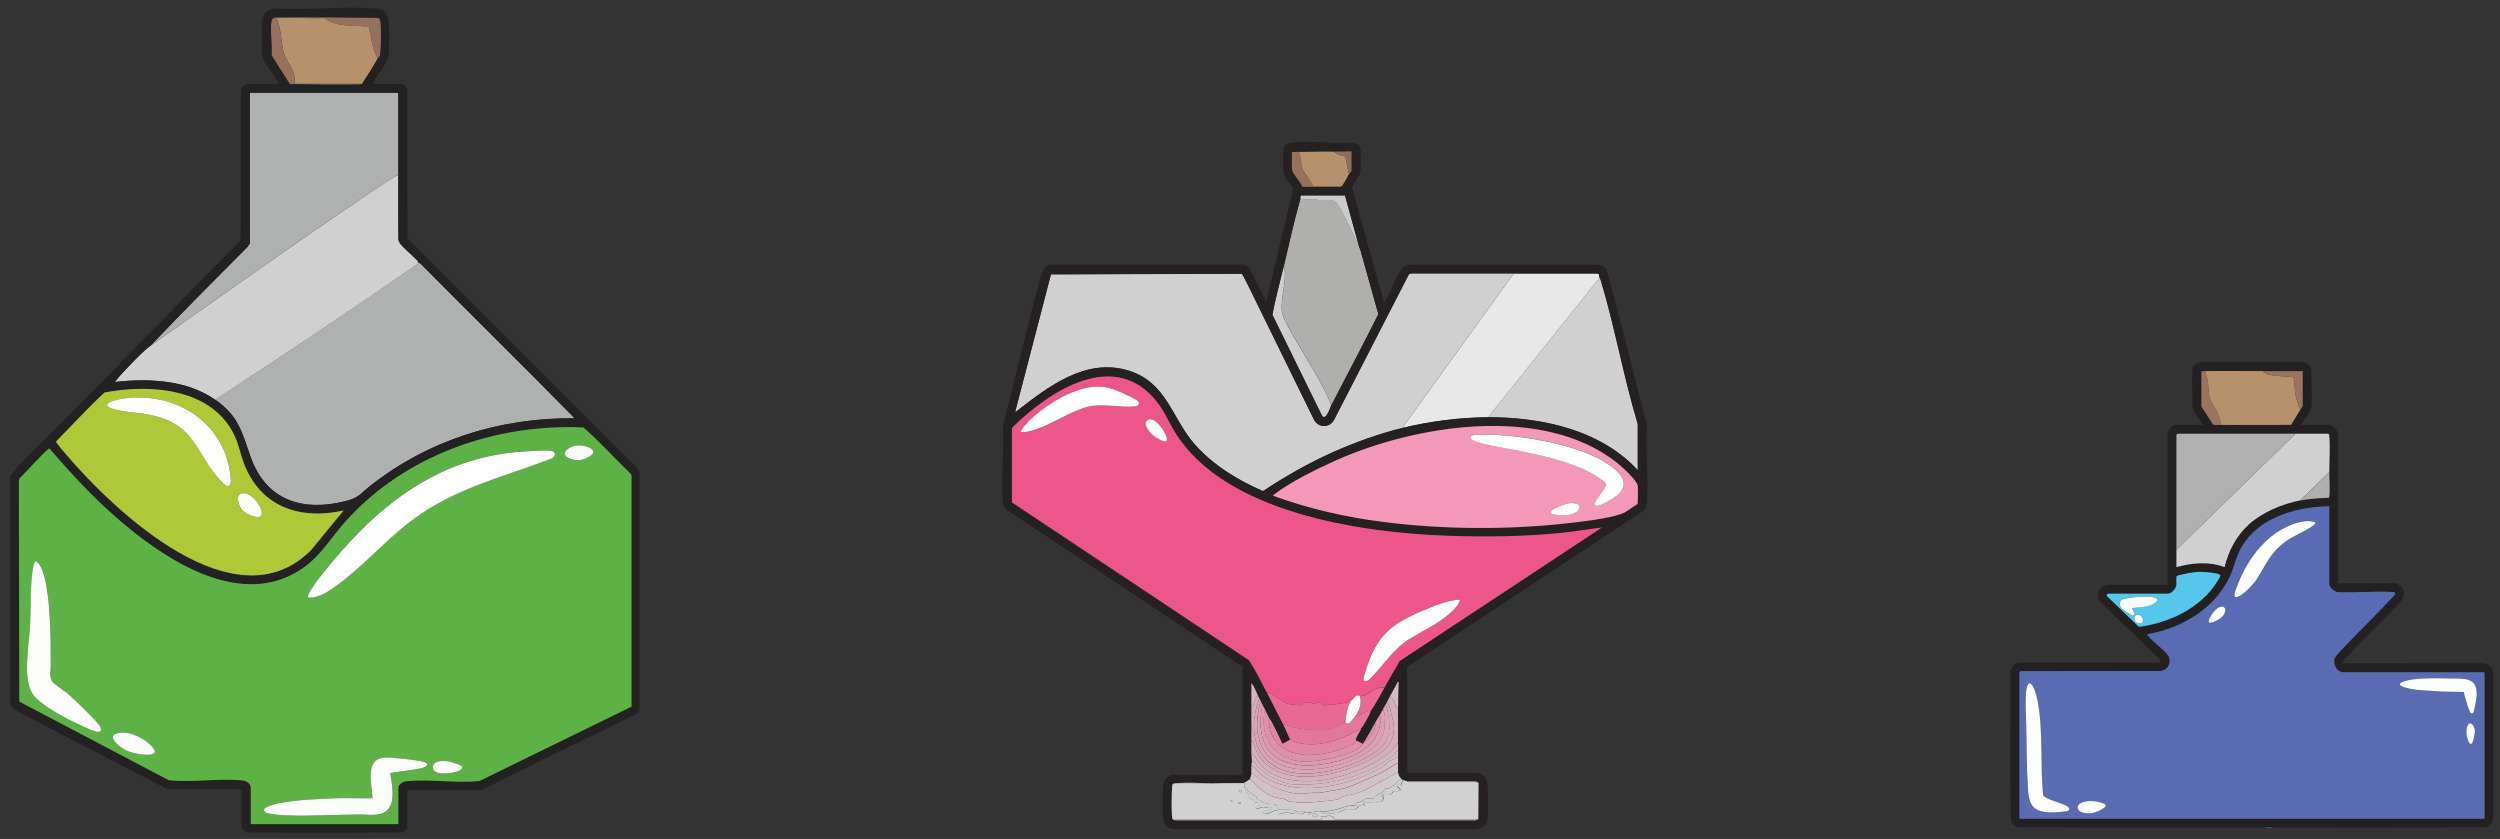 <?xml version="1.0" encoding="UTF-8"?>
<svg id="Layer_1" data-name="Layer 1" xmlns="http://www.w3.org/2000/svg" width="290.06" height="97.34" viewBox="0 0 290.06 97.34">
  <rect x="0" y="0" width="290.06" height="97.34" fill="#333333" stroke="none"/>
  <g>
    <g>
      <path d="M48.52,30.45s.17.03.26.12c5.94,6.01,11.98,11.91,17.89,17.95-8.7-.07-16.95,2.51-23.76,7.88-1.18.94-1.26,1.35-2.87,1.75-4.97,1.24-9.18-.12-10.96-5.14-1.04-2.92-1.36-4.72-4.11-6.64,7.83-5.15,15.64-10.32,23.34-15.67.11-.07.25-.06.21-.26Z" fill="#afb0b0"/>
      <path d="M46.21,20.35c0,2.49-.02,4.98.02,7.47.02.13.08.25.15.36.33.51,1.52,1.5,2.02,2.01.09.09.11.24.12.26.04.19-.11.18-.21.26-7.69,5.35-15.51,10.52-23.34,15.67-3.3-2.3-7.76-2.51-11.64-2.06.18-.2.33-.44.51-.64.8-.88,2.7-2.92,3.6-3.55,7.23-5.07,14.5-10.3,21.84-15.28,2.1-1.42,4.37-3.05,6.52-4.35.13-.08.23-.18.4-.15Z" fill="#d0d0d1"/>
      <path d="M17.44,40.13c3.69-3.88,7.48-7.68,11.26-11.47.06-.08.3-.43.3-.47V10.75h17.21c0,3.2,0,6.4,0,9.59-.18-.03-.27.07-.4.15-2.15,1.3-4.43,2.93-6.52,4.35-7.34,4.98-14.61,10.21-21.84,15.28Z" fill="#afb0b0"/>
      <g>
        <path d="M43.82,6.81c-.55,1-1.17,1.96-1.8,2.91h-7.88c.36-1.39-.9-2.42-1.22-3.62-.35-1.28-.26-2.76-.83-4.01,1.8-.11,3.71.08,5.52,0,1.46,1.15,3.48.71,5.19,1.06.29,1.24.39,2.51,1.02,3.64Z" fill="#b6926c"/>
        <path d="M43.82,6.81c-.63-1.13-.74-2.4-1.02-3.64-1.71-.35-3.73.09-5.19-1.06-1.81.08-3.72-.11-5.52,0-.11,0-.26-.02-.34,0,.09-.14.32-.09.47-.09,3.87-.04,7.74,0,11.61.04.25.09.31.27.34.52.07.56.07,3.44-.07,3.87-.07.21-.23.28-.28.37Z" fill="#92725c"/>
        <path d="M32.08,2.1c.58,1.25.48,2.73.83,4.01.32,1.19,1.58,2.23,1.22,3.62h7.88c-.09.14-.32.09-.47.09-2.64.03-5.28,0-7.92-.04l-2.12-3.36c.09-1.22-.17-2.75-.02-3.93.02-.17.08-.33.26-.38.08-.02.24,0,.34,0Z" fill="#97715c"/>
      </g>
    </g>
    <g>
      <path d="M43.3,9.73h3.3c.24,0,.68.52.64.81l.04,17.08,26.67,26.68.25.43v27.4c.03.33-.17.59-.45.74l-17.91,8.8h-8.61v4.32c0,.23-.44.58-.68.61-5.95.05-11.94.09-17.89-.02-.22-.03-.61-.38-.61-.58v-4.41h-8.61c-5.51-2.97-11.16-5.7-16.66-8.69-.36-.19-1.44-.7-1.56-1.01-.15-8.84-.03-17.71-.06-26.56.04-.25.79-1.04,1.02-1.29,1.48-1.61,3.18-3.14,4.71-4.71,7.01-7.15,14.02-14.3,21.02-21.46l.04-17.25c-.05-.33.42-.9.73-.9h3.64c-.31-.91-1.76-2.35-1.88-3.22-.11-.81-.11-3.46,0-4.27.1-.72.79-1.21,1.49-1.25,3.77.22,7.84-.28,11.57,0,.66.05,1.38.31,1.54,1.03.15.65.12,3.66.04,4.42-.09.95-1.47,2.33-1.8,3.29ZM31.74,2.1c-.19.05-.24.21-.26.38-.15,1.18.11,2.71.02,3.93l2.12,3.36c2.64.05,5.28.08,7.92.04.14,0,.38.05.47-.09.63-.95,1.24-1.91,1.8-2.91.05-.08.21-.16.28-.37.14-.44.13-3.31.07-3.87-.03-.24-.09-.43-.34-.52-3.87-.04-7.74-.08-11.61-.04-.14,0-.38-.05-.47.09ZM17.44,40.13c-.9.63-2.8,2.67-3.6,3.55-.18.2-.33.44-.51.64,3.88-.45,8.34-.25,11.64,2.06,2.75,1.92,3.07,3.71,4.11,6.64,1.78,5.02,5.99,6.38,10.96,5.14,1.61-.4,1.69-.82,2.87-1.75,6.81-5.38,15.06-7.95,23.76-7.88-5.91-6.03-11.95-11.94-17.89-17.95-.09-.09-.24-.11-.26-.12-.02-.02-.03-.17-.12-.26-.5-.51-1.69-1.5-2.02-2.01-.07-.11-.13-.23-.15-.36-.04-2.49-.01-4.98-.02-7.47,0-3.2,0-6.4,0-9.59h-17.21v17.43s-.24.4-.3.47c-3.78,3.8-7.57,7.59-11.26,11.47ZM39.88,59.22c-5.14,1.16-9.71-.42-11.62-5.55-.37-.98-.54-1.99-.98-2.96-2.53-5.67-9.8-6.2-15.16-5.17-1.96,1.81-3.75,3.78-5.62,5.68-.03.15.96,1.27,1.14,1.49,5.75,6.72,19.72,19.96,28.47,11.09l3.76-4.58ZM29.09,91.29v4.32h17.12v-4.24c0-.38.55-.69.9-.73,2.66-.3,5.81.26,8.52-.04l17.62-8.62v-26.83s-.07-.18-.07-.18c-1.86-1.76-3.57-3.72-5.5-5.38-10.23-.47-20.73,3.22-27.6,10.9-1.65,1.85-2.81,3.92-4.9,5.38-6.41,4.51-14.2.14-19.5-4.01-3.66-2.87-6.94-6.3-9.95-9.84-.24-.05-3.02,3.09-3.46,3.46l-.09.34.05,25.57,17.34,9.12c2.74.3,5.93-.26,8.61.04.4.04.82.3.9.73Z" fill="#232121"/>
      <path d="M29.09,91.29c-.08-.42-.5-.68-.9-.73-2.68-.3-5.87.26-8.61-.04l-17.34-9.12-.05-25.57.09-.34c.44-.37,3.22-3.51,3.46-3.46,3.01,3.54,6.28,6.97,9.95,9.84,5.3,4.15,13.09,8.52,19.5,4.01,2.08-1.46,3.24-3.53,4.9-5.38,6.87-7.68,17.38-11.37,27.6-10.9,1.93,1.66,3.64,3.61,5.5,5.38l.08.18v26.83s-17.63,8.62-17.63,8.62c-2.71.3-5.87-.26-8.52.04-.35.04-.9.35-.9.73v4.24h-17.12v-4.32ZM66.74,51.71c-.78.12-1.91.97-.66,1.48.73.29,1.35.27,2.06-.08,1.79-.88-.28-1.57-1.4-1.4ZM35.77,69.33c1.24.07,2.45-.8,3.42-1.51,3.37-2.47,6-5.73,9.57-8.16,4.72-3.21,9.94-4.44,15.2-6.46.58-.32.54-.84-.15-.92s-2.21.04-3,.09c-10.3.62-17.48,6.65-23.59,14.43-.25.32-1.75,2.22-1.46,2.52ZM4.13,65.13c-.29.07-.45,1.78-.47,2.1-.15,1.73-.08,3.57-.17,5.31-.11,2.16-.88,6.15.27,7.95.84,1.33,4.11,3,5.58,3.67.48.22,1.78.89,2.23.74.33-.11.07-.58-.07-.76-.66-.89-2.78-2.9-3.68-3.68-.44-.39-1.75-1.16-1.89-1.62-.18-.63-.04-1.03-.04-1.58,0-2.63.05-9.61-1.3-11.72-.07-.11-.33-.43-.46-.4ZM13.91,85.02c-1.78.24-.21,1.55.56,1.96s1.99.63,2.84.59c1.46-.07.12-1.21-.39-1.58-.83-.6-1.97-1.11-3.01-.97ZM45.27,89.71c1.19-.24,2.64-.3,3.79-.62.46-.13.77-.44.19-.66-.63-.24-3.91-.56-4.62-.52-2.39.15-1.46,3.16-1.41,4.71-1.32.04-2.66-.05-3.99,0-2.04.07-4.67.18-6.65.54-.34.06-2.68.55-1.76,1.11.34.2,1.7.3,2.16.33,2.85.14,5.94-.09,8.83-.09.67,0,1.32.1,2.04,0,2.3-.34,1.69-3.15,1.42-4.79ZM53.56,88.87c-.04-.07-1.1-.44-1.27-.48-.61-.15-2.12-.28-2.06.69.05.81,1.6.71,2.15.6.33-.06,1.51-.27,1.18-.81Z" fill="#5db246"/>
      <path d="M35.77,69.33c-.3-.3,1.21-2.21,1.46-2.52,6.11-7.78,13.29-13.81,23.59-14.43.78-.05,2.28-.17,3-.09s.73.61.15.92c-5.27,2.02-10.48,3.25-15.2,6.46-3.57,2.43-6.2,5.68-9.57,8.16-.96.71-2.18,1.58-3.42,1.51Z" fill="#fdfefd"/>
      <path d="M45.27,89.71c.27,1.63.88,4.44-1.42,4.79-.72.11-1.37,0-2.04,0-2.89,0-5.98.24-8.83.09-.46-.02-1.82-.12-2.16-.33-.92-.56,1.41-1.04,1.76-1.11,1.98-.36,4.61-.47,6.65-.54,1.32-.04,2.66.04,3.99,0-.05-1.55-.98-4.56,1.41-4.71.72-.05,4,.28,4.62.52.58.22.26.53-.19.66-1.15.32-2.6.38-3.79.62Z" fill="#fcfefc"/>
      <g>
        <path d="M4.13,65.13c.12-.03.39.29.46.4,1.35,2.11,1.3,9.09,1.3,11.72,0,.56-.14.96.04,1.58.13.47,1.44,1.23,1.89,1.62.9.79,3.02,2.79,3.68,3.68.14.18.4.65.07.76-.45.15-1.75-.52-2.23-.74-1.47-.67-4.74-2.34-5.58-3.67-1.15-1.8-.38-5.79-.27-7.95.09-1.74.02-3.58.17-5.31.03-.32.18-2.03.47-2.1Z" fill="#fdfefc"/>
        <path d="M13.91,85.02c1.04-.14,2.18.37,3.01.97.51.37,1.85,1.51.39,1.58-.84.04-2.09-.19-2.84-.59s-2.34-1.72-.56-1.96Z" fill="#fbfdfb"/>
      </g>
      <path d="M66.74,51.71c1.12-.18,3.18.52,1.4,1.4-.71.35-1.32.38-2.06.08-1.25-.5-.12-1.35.66-1.48Z" fill="#fafdfa"/>
      <path d="M53.56,88.87c.33.53-.85.74-1.18.81-.55.1-2.1.21-2.15-.6-.06-.97,1.45-.83,2.06-.69.17.04,1.23.42,1.27.48Z" fill="#fafcfa"/>
      <g>
        <path d="M39.88,59.22l-3.76,4.58c-8.76,8.87-22.72-4.37-28.47-11.09-.18-.22-1.17-1.33-1.14-1.49,1.87-1.9,3.66-3.87,5.62-5.68,5.36-1.03,12.63-.5,15.16,5.17.43.97.61,1.98.98,2.96,1.91,5.12,6.49,6.71,11.62,5.55ZM15.03,46.15c-1.43.11-4.43.84-1.11,1.49,1.28.25,2.6.27,3.87.58,5.19,1.25,4.89,4.65,8.09,7.84.7.7.96.3.89-.55-.49-6.14-5.81-9.82-11.74-9.36ZM27.95,57.27c-.66.2-.23,1.54.16,1.94.47.49,2.5,1.42,2.22.09-.18-.88-1.36-2.34-2.39-2.03Z" fill="#aec837"/>
        <path d="M15.03,46.15c5.93-.45,11.24,3.22,11.74,9.36.07.85-.19,1.25-.89.55-3.2-3.18-2.9-6.59-8.09-7.84-1.27-.31-2.59-.33-3.87-.58-3.31-.65-.32-1.38,1.11-1.49Z" fill="#fefefc"/>
        <path d="M27.95,57.27c1.03-.31,2.2,1.15,2.39,2.03.28,1.33-1.75.4-2.22-.09-.39-.4-.83-1.74-.16-1.94Z" fill="#fdfefa"/>
      </g>
    </g>
  </g>
  <g>
    <g>
      <path d="M175.63,31.73l-12.94,17.92c-2.66.65-5.57,1.7-8.07,2.82-2.83,1.26-5.5,2.81-8.08,4.5-2.91-1.26-5.77-3-7.89-5.39-2.69-3.03-3.24-7.23-7.73-8.6-4.95-1.51-9.31,1.88-12.92,4.69-.07.05-.09.13-.21.1l4.15-15.95,22.14-.07c.13.06,1.21,2.3,1.37,2.64,2.35,4.74,4.64,9.51,6.99,14.25.5,1.03,1.88,1.03,2.38,0l8.67-16.86.28-.07c3.96,0,7.91,0,11.87,0Z" fill="#d0d0d1"/>
      <path d="M185.6,32.21c.02.05.08.11.11.2,1.66,5.47,2.67,11.29,4.32,16.78v5.36c-2.35-2.58-5.55-4.2-8.9-5.11-2.69-.73-5.68-1.06-8.47-1.04l12.94-16.19Z" fill="#d0d0d1"/>
      <path d="M185.6,32.21l-12.94,16.19c-3.25.02-6.81.47-9.96,1.25l12.94-17.92c3.22,0,6.44,0,9.65,0,.35,0,.25.32.31.49Z" fill="#e7e8e7"/>
      <g>
        <path d="M157.72,28.75s.09.08.09.15l2.11,7.55c-1.77,3.54-3.63,7.04-5.45,10.56-.32-.85-.74-1.66-1.16-2.47-1.21-2.29-2.71-4.48-3.9-6.76-.51-.98-.74-1.34-.68-2.5.07-1.33.45-2.66.35-4.01,0-.12-.02-.24-.14-.31.63-2.63,1.2-5.29,1.94-7.89.61.11,1.22.05,1.83.07.13,0,.27.06.41.07,1.02.05,1.62-.31,2.22.69.78,1.3,1.75,3.43,2.39,4.84Z" fill="#afafae"/>
        <path d="M154.46,47.01c-.16.32-.6,1.82-1.07,1.24l-5.77-11.74c.35-1.86.86-3.71,1.3-5.55.12.07.13.19.14.31.11,1.35-.27,2.68-.35,4.01-.06,1.16.17,1.52.68,2.5,1.19,2.28,2.69,4.47,3.9,6.76.42.8.85,1.61,1.16,2.47Z" fill="#cfcecf"/>
        <path d="M156.54,20.17c-.13.22-.74,1.42-.9,1.45h-3.31c-.23-.7-.96-1.41-1.2-2.03-.23-.58-.17-1.39-.47-1.99.99-.01,3.19-.16,4.05,0,.14.03.43.3.66.38.17.06.64.1.69.14.12.08.3,1.79.48,2.05Z" fill="#b6926c"/>
        <path d="M150.87,23.08c.04-.14-.09-.4.17-.42h5.01s1.67,6.09,1.67,6.09c-.63-1.42-1.6-3.54-2.39-4.84-.6-1-1.19-.64-2.22-.69-.15,0-.28-.07-.41-.07-.61-.02-1.23.04-1.83-.07Z" fill="#c9cccd"/>
        <path d="M150.66,17.61c.3.6.24,1.4.47,1.99.24.62.97,1.33,1.2,2.01h3.31c-.07.13-.26.08-.38.09-1.39.02-2.78,0-4.17-.02-.19-.52-1.07-1.43-1.18-1.9-.06-.29-.06-1.67-.02-2,0-.08-.03-.14.07-.17.11-.04.53,0,.69,0Z" fill="#97715c"/>
        <path d="M149.97,17.61l6.85-.07v2.32s-.25.27-.28.31c-.18-.26-.36-1.96-.48-2.05-.05-.04-.52-.08-.69-.14-.23-.08-.52-.35-.66-.38-.85-.16-3.05-.02-4.05,0-.17,0-.58-.04-.69,0Z" fill="#8c705b"/>
      </g>
    </g>
    <g>
      <path d="M144.16,77.35l-27.21-18.1c-.4-.27-.56-.65-.6-1.13-.24-2.8.18-5.95,0-8.78,1.57-5.64,2.75-11.4,4.36-17.02.23-.81.31-1.54,1.34-1.63h22.13c.37.08.72.29.9.63l1.84,3.66,3.1-12.99c.02-.32-.99-1.41-1.08-1.79-.1-.43-.06-2.38-.02-2.89s.45-.74.94-.79c2.25-.23,4.89.15,7.18.02.34.06.73.38.8.73.09.44.06,2.05.02,2.55-.07.75-1,1.56-.96,2.05l3.65,13.13c.17.04.11-.03.15-.09.72-1.04,1.16-2.63,1.89-3.64.18-.24.53-.51.83-.55h21.93c.42-.03.76.24,1.04.5,1.64,5.99,3.14,12.04,4.67,18.06-.22,2.95.29,6.31,0,9.21-.03.28-.14.5-.31.73l-27.5,18.17.04,12.13.27.14h7.75c.84.14,1.22.56,1.28,1.41.07,1.01.1,2.89,0,3.88-.08.83-.63,1.2-1.41,1.28h-34.93c-.68-.1-1.21-.5-1.29-1.21-.09-.83-.1-3.26.02-4.06.04-.24.16-.53.33-.71.09-.1.55-.38.66-.38h8.09s.1-.1.1-.1v-12.38ZM149.97,17.61c-.1.03-.06.09-.07.17-.04.32-.05,1.71.02,2,.11.47.98,1.38,1.18,1.9,1.39.01,2.78.03,4.17.02.12,0,.31.04.38-.07.16-.04.77-1.23.9-1.45.03-.05.28-.26.28-.31v-2.32l-6.85.07ZM150.87,23.08c-.74,2.6-1.31,5.26-1.94,7.89-.44,1.84-.95,3.69-1.3,5.55l5.77,11.74c.47.57.91-.93,1.07-1.24,1.82-3.52,3.67-7.02,5.45-10.56l-2.11-7.55c0-.06-.07-.11-.09-.15l-1.67-6.08h-5.01c-.26,0-.13.27-.17.41ZM175.63,31.73c-3.96,0-7.91,0-11.87,0l-.28.07-8.67,16.86c-.49,1.03-1.88,1.03-2.38,0-2.35-4.74-4.64-9.51-6.99-14.25-.17-.33-1.24-2.57-1.37-2.64l-22.14.07-4.15,15.95c.12.03.14-.05.21-.1,3.61-2.81,7.97-6.19,12.92-4.69,4.49,1.37,5.04,5.57,7.73,8.6,2.12,2.39,4.98,4.13,7.89,5.39,2.58-1.7,5.26-3.24,8.08-4.5,2.5-1.12,5.41-2.17,8.07-2.82,3.15-.77,6.71-1.23,9.96-1.25,2.79-.01,5.78.31,8.47,1.04,3.34.91,6.55,2.53,8.9,5.11v-5.36c-1.65-5.49-2.67-11.31-4.32-16.78-.03-.09-.09-.15-.11-.2-.06-.17.04-.5-.31-.49-3.22,0-6.44,0-9.65,0ZM146.99,80.36c.63,1.22,1.24,2.45,1.87,3.67.3.58.55,1.21.83,1.8l-.9.48c-.37-.84-.79-1.67-1.21-2.49-.09-.17-.24-.33-.31-.48-.16-.32-.32-.65-.48-.97-.09-.18-.18-.37-.28-.55-.05-.09-.09-.18-.14-.28s-.09-.18-.14-.28c-.09-.18-.19-.37-.28-.55-.23-.47-.4-1.06-.76-1.45,0,.9,0,1.8,0,2.7,0,1.36,0,2.72,0,4.08,0,.46,0,.92,0,1.38,0,.3.07.67.07.9,0,.15-.06.35-.07.55,0,.27.03.57,0,.83-.02.15-.13.58-.21.69-.06.09-.65.46-.76.48-.04,0-.09,0-.14,0-2.42.25-5.29-.23-7.72,0-.13.01-.13,0-.23.07-.16.1-.13.13-.14.31-.07.83-.1,2.8,0,3.61,0,.06.01.11.04.17.02.04.07.05.1.07.08.05.12.1.23.07h34.74c.11.03.17-.05.23-.07.05-.02.13,0,.17-.06l.03-4.12c0-.17-.12-.13-.21-.17-.06-.03-.13-.11-.23-.07h-7.86c-.1-.02-.34-.09-.42-.13-.01,0-.26-.2-.28-.21s-.22-.28-.23-.29c-.04-.09-.11-.36-.12-.47-.03-.32,0-.7,0-1.04,0-.23,0-.46,0-.69,0-.21,0-.42,0-.62,0-.32,0-.65,0-.97,0-1.38-.01-2.77,0-4.15,0-.99.03-1.98.07-2.97-.19-.04-.12.05-.17.14-.28.47-.51,1-.8,1.45-.02.02-.06.04-.07.07,0,.02,0,.05,0,.07-.14.24-.23.49-.35.69-.05.09-.14.22-.21.35-.05.1-.14.22-.21.35-.14.25-.28.52-.42.76-.13.23-.28.46-.42.69-.45.79-.9,1.66-1.38,2.42-.05.07-.09.14-.14.21-.21-.13-.48-.23-.69-.35-.03-.01-.13-.07-.13-.08-.06-.13.43-.99.54-1.17,0,0,.05-.02.07-.07.01-.04,0-.09,0-.14.2-.11.81-1.32.98-1.61.06-.11.09-.34.13-.39.58-.82,1.07-1.78,1.59-2.7.59-1.04,1.17-2.09,1.78-3.11l23.47-15.49c-1.56.19-3.11.46-4.67.62-4.39.45-8.81.5-13.21.34-10.07-.35-25.93-2.64-31.68-12.04-.65-1.06-1.11-2.19-1.85-3.2-4.89-6.67-12.62-1.66-17.04,2.72v8.65s27.49,18.3,27.49,18.3c.77,1.19,1.43,2.5,2.08,3.77ZM147.75,57.53c4.12,1.5,8.42,2.48,12.77,3.03,6.94.88,14.48.93,21.43.14,1.72-.19,4.67-.52,6.24-1.1.61-.23,1.22-.79,1.8-1.11.06-.09.06-1.88.04-2.11-.08-.66-1.93-2.31-2.5-2.76-8.6-6.7-23.28-4.33-32.55-.19-2.12.95-5.33,2.52-7.13,3.94-.06.04-.13,0-.09.16Z" fill="#242120"/>
      <path d="M146.99,80.36c-.65-1.27-1.31-2.58-2.08-3.77l-27.49-18.3v-8.65c4.42-4.38,12.15-9.4,17.04-2.72.74,1.01,1.2,2.14,1.85,3.2,5.76,9.4,21.61,11.69,31.68,12.04,4.4.15,8.82.1,13.21-.34,1.56-.16,3.11-.43,4.67-.62l-23.47,15.49c-.61,1.03-1.19,2.08-1.78,3.11-.12-.06-.21-.05-.34-.04-1.09.09-1.35.9-2.49,1.01-.05,0-.19-.11-.36-.06-.05.02-.26.21-.33.27-.32.02-.69.45-.95.54-.27.1-2.34.34-2.62.3-.32-.05-.26-.26-.36-.28-.26-.07-.55.08-.75.07-.19,0-.31-.07-.63-.08-.17,0-.3-.11-.46,0-.15.1-.05.29-.43.29-.29,0-1.31-.09-1.56-.18-.28-.09-1.39-.88-1.75-1.09-.12-.07-.48-.31-.6-.2ZM118.49,50.13c.65.06,1.28-.15,1.88-.36,1.92-.68,4.01-2.13,5.93-2.58,1.68-.39,3.77.16,5.43-.03.45-.05.54-.43.2-.68-.6-.44-2.67-1.32-3.41-1.5-2.93-.68-6.66,1.63-8.79,3.53-.19.17-1.47,1.41-1.24,1.63ZM135.36,51.16c.33-.53-1.38-3.14-2.27-2.37-.52.44.33,1.42.7,1.72.21.17,1.37.97,1.58.65ZM169.41,69.57c-1.24.06-2.51.54-3.66,1-4.31,1.75-6.03,2.99-7.41,7.61-.13.45-.38,1.08.39.8,1.65-1.55,2.84-3.63,4.78-4.83,1.53-.95,3.16-1.67,4.55-2.85.54-.45,1.17-1.03,1.35-1.73Z" fill="#ec568a"/>
      <path d="M163.25,90.67s.13.11.23.07h7.86c.09.03.2,0,.21.17l-.03,4.12c-.04.07-.13.05-.17.06h-16.56c-.02-.43-.35-.32-.64-.54-.33.31-.52.12-.92.13l.14.41h-17.23s-.08-.02-.1-.07c-.03-.06-.03-.11-.04-.17-.1-.81-.07-2.77,0-3.61.02-.18-.02-.2.14-.31l7.96-.07s.1,0,.14,0c.22-.05.12.16.14.35.03.25.07.5.22.72.08.12.33.24.34.29.02.1-.2.19-.11.31.05.06.5.26.61.34.09.06.1.2.19.25.13.06.44-.01.49.14.09.29-.45.25-.41.52.34.15.55-.13.86-.14.11,0,.22.07.34.06.2,0,.48-.19.66.04.05.11-.11.13-.18.16-.31.13-.88.19-.99.56.23-.03.58-.03.78-.08.35-.1,1.19-.82,1.16.08.06.07.91-.22,1.07-.21.17,0,.28.13.42.14.19.02.39-.1.62-.07.18.02.27.16.48.15.16,0,.39-.12.52-.21.06.02.19,0,.28,0-.09.32.34.28.35,0,.34-.03.69-.17,1.04-.14-.06.2.43.26.54.26.31.01,1.5,0,1.7-.12.22-.13.71-.37.99-.4.18-.02.78.09.95.04.05-.01.33-.39.53-.45.14-.04.33.08.49.04.03-.03-.18-.33.05-.41.22-.07.92.1,1.24.06.16-.02.24-.1.36-.12.32-.07.5.12.54-.36.02-.16-.06-.32-.04-.49.38.04.7.17,1.03-.11.1-.08.18-.28.25-.3.07-.01.18.07.27.06.04,0,.44-.12.45-.14.16-.19-.34-.28-.28-.48.67.06.31-.45.69-.69.07.04.32.12.42.14ZM144.09,91.91c.02-.21-.17-.22-.35-.21-.02.21.17.22.35.21ZM142.98,93.02c.07-.07-.14-.28-.21-.21s.14.28.21.21ZM143.67,93.09v.14s.28,0,.28,0v-.14s-.28,0-.28,0ZM152.87,94.75c.18-.19-.44-.56-.55-.23-.14.42.51.27.55.23Z" fill="#d1d1d2"/>
      <path d="M146.99,80.36c.12-.11.48.13.6.2.36.21,1.47,1,1.75,1.09.26.08,1.27.17,1.56.18.38,0,.28-.19.43-.29.17-.11.3,0,.46,0,.32,0,.44.07.63.08.21,0,.49-.14.75-.07.09.02.04.23.36.28.28.04,2.34-.2,2.62-.3.26-.09.63-.52.95-.54-.77.71-.94,1.91-.97,2.91-.69.07-1.87.9-2.87.83-.47-.03-.86.02-1.24,0-.41-.03-1.6-.27-2.06-.36-.4-.08-.7-.29-1.09-.33-.63-1.22-1.24-2.45-1.87-3.67Z" fill="#e86994"/>
      <path d="M162.21,89.56c.01.11.07.37.12.47,0,.02.21.28.23.29-.2.24-.51.54-.77.72-.08.06-.63.43-.67.44-.13.04-.35-.02-.43.02-.03.02-.06.24-.18.34-.23.19-.69.34-.89.49-.12.09-.16.28-.3.32-.24.08-.62-.05-.87.03-.11.03-.3.24-.51.32-.15.05-.48.07-.5.09-.03.03.05.21-.04.28-.12.09-.53.05-.72.09-1.4.28-2.1.79-3.59.66-.35-.03-.7.11-1.04.14-.11,0-.24,0-.35,0-.08,0-.22.02-.28,0-.01,0-.04-.15-.24-.14s-.31.17-.54.13c-.18-.03-.33-.23-.51-.26-.27-.04-1.79-.02-1.9-.1-.19-.13.19-.52-.51-.59-.54-.05-.84-.02-1.36-.28-.07-.04-.07-.16-.17-.19-.09-.03-.23,0-.3-.04s-.06-.27-.16-.39c-.1-.12-.73-.45-.91-.61-.22-.19-.2-.5-.45-.56-.02-.18.09-.4-.14-.35.11-.02.7-.39.76-.48.6.45,1.17,1.16,1.8,1.55.97.59,1.08.55,2.16.75.27.05.47.29.78.32,1.07.12,2.17.13,3.24,0,.67-.08,1.72-.12,2.32-.3.17-.05.34-.23.59-.31.84-.26,1.5-.27,2.36-.68.91-.44,1.9-1.01,2.8-1.49.4-.21.75-.48,1.16-.67Z" fill="#d0cacc"/>
      <path d="M162.21,88.52c0,.33-.03.72,0,1.04-.41.19-.76.47-1.16.67-.9.47-1.89,1.05-2.8,1.49s-1.52.42-2.36.68c-.25.08-.42.26-.59.31-.61.19-1.66.22-2.32.3-1.07.13-2.17.12-3.24,0-.31-.04-.51-.28-.78-.32-1.08-.19-1.19-.15-2.16-.75-.64-.39-1.21-1.1-1.8-1.55.08-.11.19-.54.21-.69.32-.08.32.17.49.31,1.25.99,2.81,1.75,4.41,2.03.86.15,1.39-.03,2.19-.05.73-.03.82.05,1.54-.12s1.43-.18,2.16-.4c1.24-.37,2.47-1.01,3.67-1.52.81-.35,1.26-.67,1.99-1.13.18-.11.37-.24.58-.29Z" fill="#d1c2c8"/>
      <path d="M159.03,82.5s-.06.28-.13.39c-.17.3-.78,1.5-.98,1.61-2.07,1.19-4.28,2.1-6.74,1.8-.3-.04-1.32-.26-1.49-.48-.28-.59-.53-1.22-.83-1.8.39.04.69.25,1.09.33.46.09,1.65.34,2.06.36.39.02.78-.03,1.24,0,1,.07,2.18-.76,2.87-.83.13-.01.21.13.44,0,.05-.03.61-.67.67-.75.31.2.6-.25.88-.4.17-.09.75-.35.92-.23Z" fill="#e4769c"/>
      <path d="M161.24,80.84c.24-.05.46.42.54.6.11.22.11.72.42.65-.01,1.38,0,2.77,0,4.15-.17-.01-.18.11-.24.21-1.52,2.24-6.59,3.98-9.2,4.15-1.31.08-2.81.03-4.06-.36-1.16-.37-1.9-.89-2.68-1.82-.26-.31-.48-.84-.83-1,0-.46,0-.92,0-1.38.22-.03.17,0,.24.14.17.31.22.73.39,1.06,2.46,4.71,10.24,2.71,13.82.49,1.32-.82,2.21-1.89,2.08-3.52-.03-.44-.44-2.12-.62-2.5-.05-.1-.07-.2-.21-.17.11-.2.2-.45.35-.69Z" fill="#d6afbc"/>
      <path d="M147.27,83.33c.08.15.23.32.31.48.42.82.84,1.65,1.21,2.49l.9-.48c.16.22,1.19.45,1.49.48,2.47.3,4.67-.6,6.74-1.8,0,.04.01.1,0,.14l-.07.07c-.11.18-.61,1.03-.54,1.17,0,0,.1.06.13.08-.18.3-.59.44-.9.59-2.72,1.24-7.58,1.99-9.02-1.42-.21-.51-.39-1.27-.24-1.8Z" fill="#e185a4"/>
      <path d="M146.23,81.26c.05.09.09.19.14.28-.17-.04-.2.18-.23.29-.79,3.08-.07,6.31,3.3,7.19,1.42.37,3.05.29,4.49.04,2.28-.39,6.52-1.92,6.69-4.65.02-.31.06-.87.06-1.17s-.12-.71-.2-1.01c.07-.13.15-.25.21-.35.24.12.29.49.34.73.38,2.04.29,3.47-1.52,4.69-2.48,1.67-6.15,2.7-9.15,2.38-4.39-.47-5.75-4.45-4.35-8.28.06-.16,0-.18.23-.15Z" fill="#daa5b7"/>
      <path d="M145.95,80.71c.09.18.18.37.28.55-.23-.03-.17,0-.23.15-1.39,3.83-.04,7.81,4.35,8.28,3,.32,6.67-.71,9.15-2.38,1.81-1.22,1.89-2.65,1.52-4.69-.05-.25-.09-.62-.34-.73.07-.13.16-.25.21-.35.13-.03.16.07.21.17.18.38.59,2.06.62,2.5.13,1.63-.76,2.7-2.08,3.52-3.58,2.22-11.36,4.22-13.82-.49-.17-.33-.23-.75-.39-1.06-.07-.14-.03-.17-.24-.14,0-1.36,0-2.72,0-4.08.45-.16.32-1.08.76-1.25Z" fill="#d6a9b8"/>
      <path d="M146.37,81.54c.05.09.09.19.14.28-.14.32-.17.72-.21,1.07-.61,6.06,4.57,6.68,9.22,5.34,1.9-.55,4.02-1.71,4.52-3.78.09-.39.29-1.13.03-1.45.14-.24.28-.51.42-.76.08.3.2.71.2,1.01s-.04.85-.06,1.17c-.17,2.73-4.42,4.26-6.69,4.65-1.44.24-3.07.33-4.49-.04-3.36-.88-4.09-4.11-3.3-7.19.03-.11.06-.33.23-.29Z" fill="#dca0b4"/>
      <path d="M147.27,83.33c-.15.53.03,1.29.24,1.8,1.45,3.41,6.31,2.66,9.02,1.42.31-.14.72-.29.9-.59.21.11.48.21.69.35-.3.43-.95.79-1.45,1-1.51.64-4.37,1.2-5.98,1-2.13-.27-3.9-1.84-4.05-4.04-.04-.56-.07-1.4.14-1.9.16.32.32.65.48.97Z" fill="#df91ab"/>
      <path d="M162.21,87.83c0,.23,0,.46,0,.69-.21.05-.4.18-.58.29-.73.46-1.18.78-1.99,1.13-1.2.51-2.42,1.15-3.67,1.52-.73.22-1.44.23-2.16.4s-.82.09-1.54.12c-.8.03-1.34.21-2.19.05-1.6-.28-3.15-1.03-4.41-2.03-.17-.14-.17-.38-.49-.31.03-.26,0-.56,0-.83.4.07.61.55.94.83,1.36,1.19,3.22,1.65,4.98,1.73,3.05.15,6.55-.87,9.23-2.39.34-.19.56-.49.84-.68.25-.17.75-.36,1.03-.52Z" fill="#d4bdc5"/>
      <path d="M146.79,82.37c-.21.5-.18,1.34-.14,1.9.16,2.21,1.92,3.77,4.05,4.04,1.61.2,4.46-.36,5.98-1,.51-.22,1.16-.58,1.45-1,.05-.07.09-.13.14-.21.43-.11.78-.68.98-1.06s.42-.94.4-1.36c.13-.23.29-.46.42-.69.26.32.06,1.06-.03,1.45-.5,2.07-2.61,3.23-4.52,3.78-4.65,1.34-9.82.72-9.22-5.34.04-.35.06-.75.21-1.07.09.18.18.37.28.55Z" fill="#de99b0"/>
      <path d="M162.21,86.24c0,.32,0,.65,0,.97-.29-.04-.32.24-.49.38-3.06,2.51-7.71,3.64-11.58,3.43-1.49-.08-3.34-1.08-4.33-2.18-.14-.15-.24-.55-.55-.52,0-.23-.07-.6-.07-.9.36.17.57.7.83,1,.78.93,1.52,1.45,2.68,1.82,1.25.4,2.75.45,4.06.36,2.61-.17,7.68-1.91,9.2-4.15.07-.1.07-.22.24-.21Z" fill="#d5b5c0"/>
      <path d="M162.21,87.21c0,.21,0,.42,0,.62-.29.16-.78.36-1.03.52-.28.19-.51.49-.84.68-2.67,1.53-6.17,2.54-9.23,2.39-1.76-.08-3.62-.54-4.98-1.73-.32-.28-.53-.76-.94-.83,0-.2.07-.41.07-.55.31-.03.41.37.55.52.99,1.1,2.84,2.1,4.33,2.18,3.87.21,8.52-.92,11.58-3.43.17-.14.2-.42.49-.38Z" fill="#d5b9c3"/>
      <path d="M160.62,79.81c-.52.92-1.01,1.88-1.59,2.7-.17-.13-.75.14-.92.23-.28.15-.57.6-.88.4.49-.69.8-1.5.55-2.35,1.14-.11,1.41-.92,2.49-1.01.13-.01.22-.02.34.04Z" fill="#e86994"/>
      <path d="M162.83,90.53c-.38.24-.02.75-.69.69-.06.2.43.29.28.48-.02.02-.41.13-.45.14-.09.01-.2-.07-.27-.06-.08.02-.15.22-.25.3-.33.27-.66.15-1.03.11-.02.17.05.32.04.49-.04.48-.22.28-.54.36-.12.03-.2.11-.36.12-.32.04-1.02-.13-1.24-.06-.23.07-.01.38-.05.41-.16.04-.35-.08-.49-.04-.19.05-.48.43-.53.45-.17.05-.77-.06-.95-.04-.29.03-.78.27-.99.4-.2.12-1.39.13-1.7.12-.11,0-.59-.06-.54-.26,1.5.13,2.2-.38,3.59-.66.19-.04.61,0,.72-.09.09-.07.01-.25.04-.28.02-.02.35-.03.5-.09.21-.07.41-.28.51-.32.25-.07.63.05.87-.03.13-.04.18-.23.3-.32.2-.15.66-.3.89-.49.12-.1.15-.32.18-.34.07-.05.29.01.43-.02.04-.01.58-.38.67-.44.25-.18.57-.48.77-.72.01.01.26.2.28.21Z" fill="#cecdcd"/>
      <path d="M136.13,95.1h17.23s-.14-.41-.14-.41c.4,0,.59.18.92-.13.29.23.62.11.64.55h16.56c-.06.02-.13.1-.23.07h-34.74c-.11.02-.16-.02-.23-.07Z" fill="#cecdcd"/>
      <path d="M161.31,80.71c.28-.46.52-.99.8-1.45.05-.09-.01-.18.17-.14-.04.99-.06,1.98-.07,2.97-.31.07-.31-.43-.42-.65-.09-.17-.31-.65-.54-.6,0-.02,0-.05,0-.07.02-.02.05-.04.07-.07Z" fill="#d4bdc5"/>
      <path d="M145.95,80.71c-.44.17-.31,1.08-.76,1.25,0-.9,0-1.8,0-2.7.36.39.53.98.76,1.45Z" fill="#d5b5c0"/>
      <path d="M158.27,86.1c.48-.76.94-1.63,1.38-2.42.02.42-.21.98-.4,1.36s-.55.95-.98,1.06Z" fill="#df91ab"/>
      <path d="M144.09,90.88l-7.96.07c.11-.07.11-.06.23-.07,2.44-.23,5.3.26,7.72,0Z" fill="#cecdcd"/>
      <path d="M171.34,90.74h-7.86c-.1.05-.19-.06-.23-.07h7.86c.11-.04.17.04.23.07Z" fill="#cecdcd"/>
      <path d="M161.24,80.78s.05-.05.07-.07c-.02.03-.05.05-.07.07Z" fill="#d6afbc"/>
      <path d="M157.85,84.72l.07-.07c-.02.05-.06.06-.07.07Z" fill="#e4769c"/>
      <path d="M169.41,69.57c-.18.69-.81,1.27-1.35,1.73-1.4,1.18-3.02,1.91-4.55,2.85-1.94,1.2-3.14,3.28-4.78,4.83-.76.28-.52-.35-.39-.8,1.37-4.62,3.1-5.85,7.41-7.61,1.15-.47,2.42-.95,3.66-1Z" fill="#fffdfe"/>
      <path d="M118.49,50.13c-.23-.22,1.06-1.46,1.24-1.63,2.13-1.9,5.86-4.21,8.79-3.53.75.18,2.81,1.05,3.41,1.5.35.26.25.63-.2.68-1.67.19-3.76-.36-5.43.03-1.92.45-4.02,1.9-5.93,2.58-.61.22-1.23.42-1.88.36Z" fill="#fffdfe"/>
      <path d="M135.36,51.16c-.2.32-1.36-.48-1.58-.65-.37-.3-1.21-1.28-.7-1.72.89-.77,2.6,1.84,2.27,2.37Z" fill="#fffdfe"/>
      <path d="M157.78,80.78c.25.86-.07,1.66-.55,2.35-.06.08-.62.73-.67.75-.24.14-.31,0-.44,0,.03-.99.2-2.19.97-2.91.06-.06.28-.25.33-.27.18-.05.32.06.36.06Z" fill="#fffdfe"/>
      <g>
        <path d="M147.75,57.53c-.04-.16.03-.11.09-.16,1.8-1.42,5.01-2.99,7.13-3.94,9.27-4.14,23.96-6.51,32.55.19.57.45,2.42,2.1,2.5,2.76.03.23.02,2.02-.04,2.11-.57.32-1.19.88-1.8,1.11-1.56.58-4.52.9-6.24,1.1-6.95.79-14.49.74-21.43-.14-4.36-.55-8.66-1.53-12.77-3.03ZM172.09,50.43c-.29,0-.86.01-1.12.05-.41.06-.48.3-.14.55.69.5,4.73,1.1,5.85,1.35,2.67.59,5.94,1.31,8.3,2.7.25.15,1.37.86,1.39,1.1.04.4-1.42,1.91-1.31,2.33.07.25.34.19.52.13.42-.13,1.55-.79,1.91-1.06,1.19-.91,1.18-1.91.12-2.93-3.11-2.99-11.31-4.29-15.51-4.23ZM182.05,58.38c-.41.04-1.63.5-1.95.75-.14.11-.23.27-.11.43.18.23,1.57.21,1.9.18,1.56-.13,2.04-1.55.16-1.37Z" fill="#f498ba"/>
        <path d="M172.09,50.43c4.2-.06,12.4,1.24,15.51,4.23,1.06,1.02,1.08,2.01-.12,2.93-.36.28-1.49.93-1.91,1.06-.19.06-.46.12-.52-.13-.12-.43,1.35-1.94,1.31-2.33-.02-.24-1.14-.95-1.39-1.1-2.36-1.39-5.62-2.12-8.3-2.7-1.12-.25-5.16-.84-5.85-1.35-.34-.25-.27-.49.14-.55.26-.04.83-.05,1.12-.05Z" fill="#fff"/>
        <path d="M182.05,58.38c1.88-.18,1.41,1.23-.16,1.37-.33.03-1.72.05-1.9-.18-.12-.16-.04-.32.11-.43.32-.25,1.54-.71,1.95-.75Z" fill="#fffdfe"/>
      </g>
      <path d="M144.36,91.22c.25.06.23.36.45.56.18.16.81.5.91.61.1.12.09.34.16.39s.22.01.3.04c.1.04.09.16.17.19.53.26.82.22,1.36.28.71.07.33.46.51.59.12.08,1.63.07,1.9.1.17.03.33.23.51.26.23.04.34-.13.54-.13s.23.14.24.14c-.13.09-.36.21-.52.21-.21,0-.3-.13-.48-.15-.23-.03-.43.09-.62.07-.14-.01-.25-.14-.42-.14s-1.01.28-1.07.21c.03-.91-.8-.18-1.16-.08-.2.06-.55.05-.78.08.12-.38.68-.43.99-.56.07-.03.23-.05.18-.16-.18-.23-.47-.04-.66-.04-.12,0-.23-.07-.34-.06-.32,0-.53.29-.86.14-.03-.27.5-.23.41-.52-.05-.15-.36-.08-.49-.14-.09-.04-.1-.18-.19-.25-.11-.08-.56-.28-.61-.34-.1-.12.13-.21.11-.31,0-.04-.25-.17-.34-.29-.15-.21-.19-.47-.22-.72Z" fill="#cecdcd"/>
      <path d="M152.87,94.75s-.69.19-.55-.23c.11-.32.73.05.55.23Z" fill="#cecdcd"/>
      <path d="M152.04,94.27c0,.28-.44.32-.35,0,.11,0,.24,0,.35,0Z" fill="#cecdcd"/>
      <path d="M144.09,91.91c-.17.02-.36,0-.35-.21.17-.02.36,0,.35.21Z" fill="#cecdcd"/>
      <rect x="143.74" y="93.02" width=".14" height=".28" transform="translate(50.33 236.76) rotate(-89.87)" fill="#cecdcd"/>
      <path d="M142.98,93.02c-.07.07-.28-.14-.21-.21s.28.14.21.21Z" fill="#cecdcd"/>
    </g>
  </g>
  <g>
    <path d="M262.75,96.02c-9.53,0-19.07.03-28.6-.03-.38-.12-.71-.4-.83-.79-.15-5.7-.02-11.42-.06-17.13.01-.58.45-1.15,1.05-1.2h16.07c.73-.04-.06-.65-.29-.88-2.14-2.09-4.35-4.11-6.46-6.22-.41-.57-.24-1.35.35-1.7.16-.09.45-.21.63-.21h6.81s.07-.07.07-.07v-17.44c0-.4.6-1.05,1-1.05h3.06c-.33-.72-.96-1.31-1.18-2.08.1-1.36-.13-2.92,0-4.26.05-.52.43-.88.95-.91h11.86c.48,0,.87.31.99.77-.07,1.4.14,2.97.01,4.35-.06.63-.92,1.52-1.18,2.13h3.26c.5,0,1,.74,1,1.2v17.1s.07.07.07.07h6.47c.45,0,.97.46,1.07.89.16.65-.11.94-.5,1.39-1.95,2.19-4.19,4.16-6.15,6.34-.13.15-.57.54-.32.66l16.29.02c.61.05,1.06.55,1.1,1.15v16.71c-.01.54-.35.99-.86,1.15-8.23.09-16.48.04-24.72.05-.33,0-.65,0-.98,0ZM257.71,49.29c2.7.03,5.4-.02,8.1,0,.38-.6.76-1.2,1.11-1.81.07-.11.19-.23.24-.37v-4.04c-1.52,0-3.04,0-4.56,0-2.25,0-4.51-.04-6.76,0-.15,0-.29,0-.44,0v4.09l1.37,2.11c.31.05.62.02.93.02ZM252.52,63.79c0,.67,0,1.34,0,2.01,1.81-.5,3.79-.69,5.58,0,.47-1.91,1.37-3.65,2.84-4.97,1.57-1.41,3.87-2.37,5.93-2.77,1.09-.21,2.23-.28,3.33-.32.05-.03.04-.1.05-.15.1-.79,0-1.98,0-2.82,0-1.28.12-2.96,0-4.19-.02-.16-.03-.26-.22-.27-1.23,0-2.47,0-3.7,0-4.51,0-9.03,0-13.55,0-.18-.02-.28.08-.27.27.01,4.4,0,8.8,0,13.2ZM270.25,58.75c-4.08.06-8.75,1.45-10.54,5.45-.36.81-.55,1.69-.91,2.52-1.7,3.84-5.62,6.19-9.66,6.87-.02.08.04.1.07.15.58.76,1.61,1.41,2.23,2.18s.21,1.81-.76,1.94l-16.24.02s-.14.08-.14.1v16.95s.07.07.07.07h53.83s.07-.07.07-.07v-16.85s-.07-.07-.07-.07h-16.31c-.71,0-1.24-.91-1.03-1.57.13-.41,1.14-1.37,1.49-1.74,1.6-1.69,3.29-3.31,4.88-5.02.11-.12.57-.58.61-.66.15-.26.02-.31-.22-.32-2.08-.14-4.32.12-6.41,0-.35,0-.96-.58-.96-.9v-9.04ZM255.3,66.35c-.44.01-.89.08-1.32.15-.22.04-1.3.25-1.41.35-.1.09-.03.83-.05,1.03-.05.42-.49.93-.91,1h-6.95c-.15,0-.25.12-.21.27l3.72,3.59c3.49-.44,7.27-2.22,9.13-5.32.07-.11.34-.56.32-.65-.09-.31-1.98-.42-2.31-.41Z" fill="#222020"/>
    <path d="M263.73,96.02c-.28.08-.7.08-.98,0,.33,0,.65,0,.98,0Z" fill="#5ca185"/>
    <path d="M270.25,58.75v9.04c0,.33.61.89.96.9,2.1.12,4.34-.14,6.41,0,.24.02.37.06.22.32-.05.08-.5.54-.61.66-1.58,1.71-3.27,3.33-4.88,5.02-.35.37-1.36,1.33-1.49,1.74-.21.66.32,1.57,1.03,1.57h16.31s.07.07.07.07v16.85s-.07.07-.07.07h-53.83s-.07-.07-.07-.07v-16.95s.11-.09.14-.1l16.24-.02c.97-.13,1.38-1.18.76-1.94s-1.65-1.42-2.23-2.18c-.04-.05-.1-.06-.07-.15,4.04-.68,7.96-3.04,9.66-6.87.36-.82.55-1.7.91-2.52,1.79-4,6.46-5.4,10.54-5.45ZM259.29,69.22c.11.11.28.06.4,0,.62-.27,1.68-1.34,2.06-1.91,1.18-1.79,1.56-3.1,3.41-4.47.97-.72,2.09-1.08,3.02-1.73.11-.08.54-.35.43-.5-1.02-.39-2.33.06-3.28.5-2.81,1.29-4.84,4.23-5.85,7.08-.07.21-.36.87-.2,1.03ZM257.6,70.41c-.32.07-.68.46-.86.71-.78,1.06-.64,1.5.63.78.33-.19.68-.51.78-.89.11-.44-.07-.69-.55-.6ZM286.94,82.73c.13-.12.39-1.71.4-1.97.14-2.22-1.41-1.99-3.06-2.03-1.39-.03-2.87-.07-4.26.1-.99.12-2.69.57-.61,1.05,1.26.29,2.57.24,3.84.37l2.62.05c.02.2.07.4.12.59.12.42.36,1.31.54,1.67.08.16.23.35.4.18ZM235.45,79.28c-.31.03-.41,1.08-.43,1.33-.07,1.15.03,2.33.05,3.48.05,2.43.05,4.88.19,7.3.1,1.8.43,2.78,2.47,2.87.41.02,1.78-.05,2.13-.17.29-.1.25-.36.01-.51-.56-.37-1.67-.61-2.34-.95-.19-.1-.41-.17-.5-.38-.36-3.57.03-7.34-.63-10.88-.07-.37-.46-2.14-.97-2.09ZM286.79,86.26c.18-.17.38-1.26.36-1.53s-.24-.83-.56-.81c-.41.03-.45.9-.42,1.2.02.22.26,1.48.62,1.14ZM242.17,92.95c-1.58.16-1.42,1.33-.02,1.41.66.04,1.23-.18,1.79-.52.64-.38.36-.57-.2-.74-.5-.15-1.05-.21-1.58-.16Z" fill="#596cb3"/>
    <g>
      <path d="M270.25,54.78l-3.38,3.28c-2.06.4-4.36,1.36-5.93,2.77-1.47,1.33-2.37,3.06-2.84,4.97-1.79-.69-3.77-.5-5.58,0,0-.67,0-1.34,0-2.01l13.81-13.47c1.23,0,2.47,0,3.7,0,.2,0,.21.11.22.27.12,1.24,0,2.91,0,4.19Z" fill="#d0d0d1"/>
      <path d="M266.33,50.32l-13.81,13.47c-.01-4.4.01-8.8,0-13.2-.02-.19.09-.28.27-.27,4.52.01,9.03,0,13.55,0Z" fill="#b0b0b1"/>
      <g>
        <path d="M262.61,43.07c.01.13.11.2.21.25.7.42,3.06.29,3.27.5.1.1.16,1.49.2,1.76.07.44.2.9.35,1.32.07.18.14.44.28.58-.36.61-.73,1.22-1.11,1.81-2.7-.02-5.4.03-8.1,0-.13-.68-.36-1.33-.7-1.93-.11-.2-.28-.39-.39-.59-.46-.85-.33-1.81-.5-2.74-.06-.35-.18-.63-.28-.97,2.25-.04,4.51,0,6.76,0Z" fill="#b6926c"/>
        <path d="M255.85,43.07c.1.34.21.62.28.97.17.93.04,1.88.5,2.74.11.2.28.39.39.59.33.6.57,1.25.7,1.93-.31,0-.62.02-.93-.02l-1.37-2.11v-4.09c.15,0,.29,0,.44,0Z" fill="#99745e"/>
        <path d="M262.61,43.07c1.52,0,3.04,0,4.56,0v4.04c-.05.14-.18.25-.24.37-.14-.14-.21-.39-.28-.58-.15-.42-.28-.87-.35-1.32-.04-.27-.1-1.66-.2-1.76-.21-.21-2.57-.09-3.27-.5-.1-.06-.2-.13-.21-.25Z" fill="#99745e"/>
      </g>
      <path d="M270.25,54.78c0,.84.1,2.03,0,2.82,0,.05,0,.11-.05.15-1.11.04-2.25.11-3.33.32l3.38-3.28Z" fill="#afafaf"/>
    </g>
    <path d="M259.29,69.22c-.16-.16.12-.82.2-1.03,1.01-2.86,3.04-5.79,5.85-7.08.95-.44,2.26-.89,3.28-.5.11.16-.32.42-.43.5-.93.65-2.05,1.01-3.02,1.73-1.85,1.37-2.23,2.68-3.41,4.47-.38.57-1.44,1.64-2.06,1.91-.12.05-.29.1-.4,0Z" fill="#fdfeff"/>
    <path d="M257.6,70.41c.48-.1.66.15.55.6-.09.38-.45.7-.78.89-1.27.73-1.41.28-.63-.78.18-.25.54-.64.86-.71Z" fill="#fbfcfe"/>
    <g>
      <path d="M286.94,82.73c-.18.16-.32-.02-.4-.18-.18-.35-.41-1.24-.54-1.67-.06-.19-.11-.39-.12-.59l-2.62-.05c-1.28-.13-2.59-.08-3.84-.37-2.08-.48-.37-.93.61-1.05,1.39-.17,2.87-.13,4.26-.1,1.65.04,3.2-.19,3.06,2.03-.02.27-.28,1.85-.4,1.97Z" fill="#fdfeff"/>
      <path d="M286.79,86.26c-.36.35-.6-.92-.62-1.14-.03-.29.01-1.17.42-1.2.31-.02.53.55.56.81s-.18,1.36-.36,1.53Z" fill="#f9fbfd"/>
    </g>
    <g>
      <path d="M255.3,66.35c.33,0,2.22.1,2.31.41.03.09-.25.54-.32.65-1.86,3.1-5.64,4.88-9.13,5.32l-3.72-3.59c-.04-.15.06-.26.21-.26h6.95c.42-.08.86-.59.91-1.01.03-.2-.05-.94.05-1.03.12-.1,1.19-.31,1.41-.35.43-.07.89-.14,1.32-.15ZM247.37,70.55c.72-.09,1.5-.08,2.18-.34.37-.15,1.18-.63.42-.86-.58-.17-1.62-.13-2.23-.07-.33.03-1.41.16-1.62.34-.32.28-.19.73.07,1.01.14.15,1.13.8,1.29.79.43,0-.17-.82-.12-.87ZM247.95,71.34c-.47.1-.36.82.06.95.95.3.72-1.12-.06-.95Z" fill="#55c7ed"/>
      <path d="M247.37,70.55c-.06.05.55.86.12.87-.17,0-1.15-.64-1.29-.79-.26-.27-.39-.73-.07-1.01.21-.18,1.29-.31,1.62-.34.61-.06,1.66-.1,2.23.07.76.23-.04.71-.42.86-.68.27-1.46.26-2.18.34Z" fill="#fbfeff"/>
      <path d="M247.95,71.34c.78-.17,1.01,1.25.06.95-.42-.13-.53-.85-.06-.95Z" fill="#f8fcff"/>
    </g>
    <g>
      <path d="M235.45,79.28c.51-.05.9,1.72.97,2.09.66,3.54.27,7.31.63,10.88.09.21.31.29.5.38.67.34,1.77.57,2.34.95.23.15.27.41-.01.51-.35.12-1.72.19-2.13.17-2.04-.09-2.37-1.07-2.47-2.87-.14-2.42-.15-4.87-.19-7.3-.02-1.14-.12-2.33-.05-3.48.01-.26.11-1.31.43-1.33Z" fill="#fdfeff"/>
      <path d="M242.17,92.95c.52-.05,1.07.01,1.58.16.56.16.84.35.2.74-.56.33-1.13.55-1.79.52-1.41-.08-1.56-1.25.02-1.41Z" fill="#fbfcfe"/>
    </g>
  </g>
</svg>